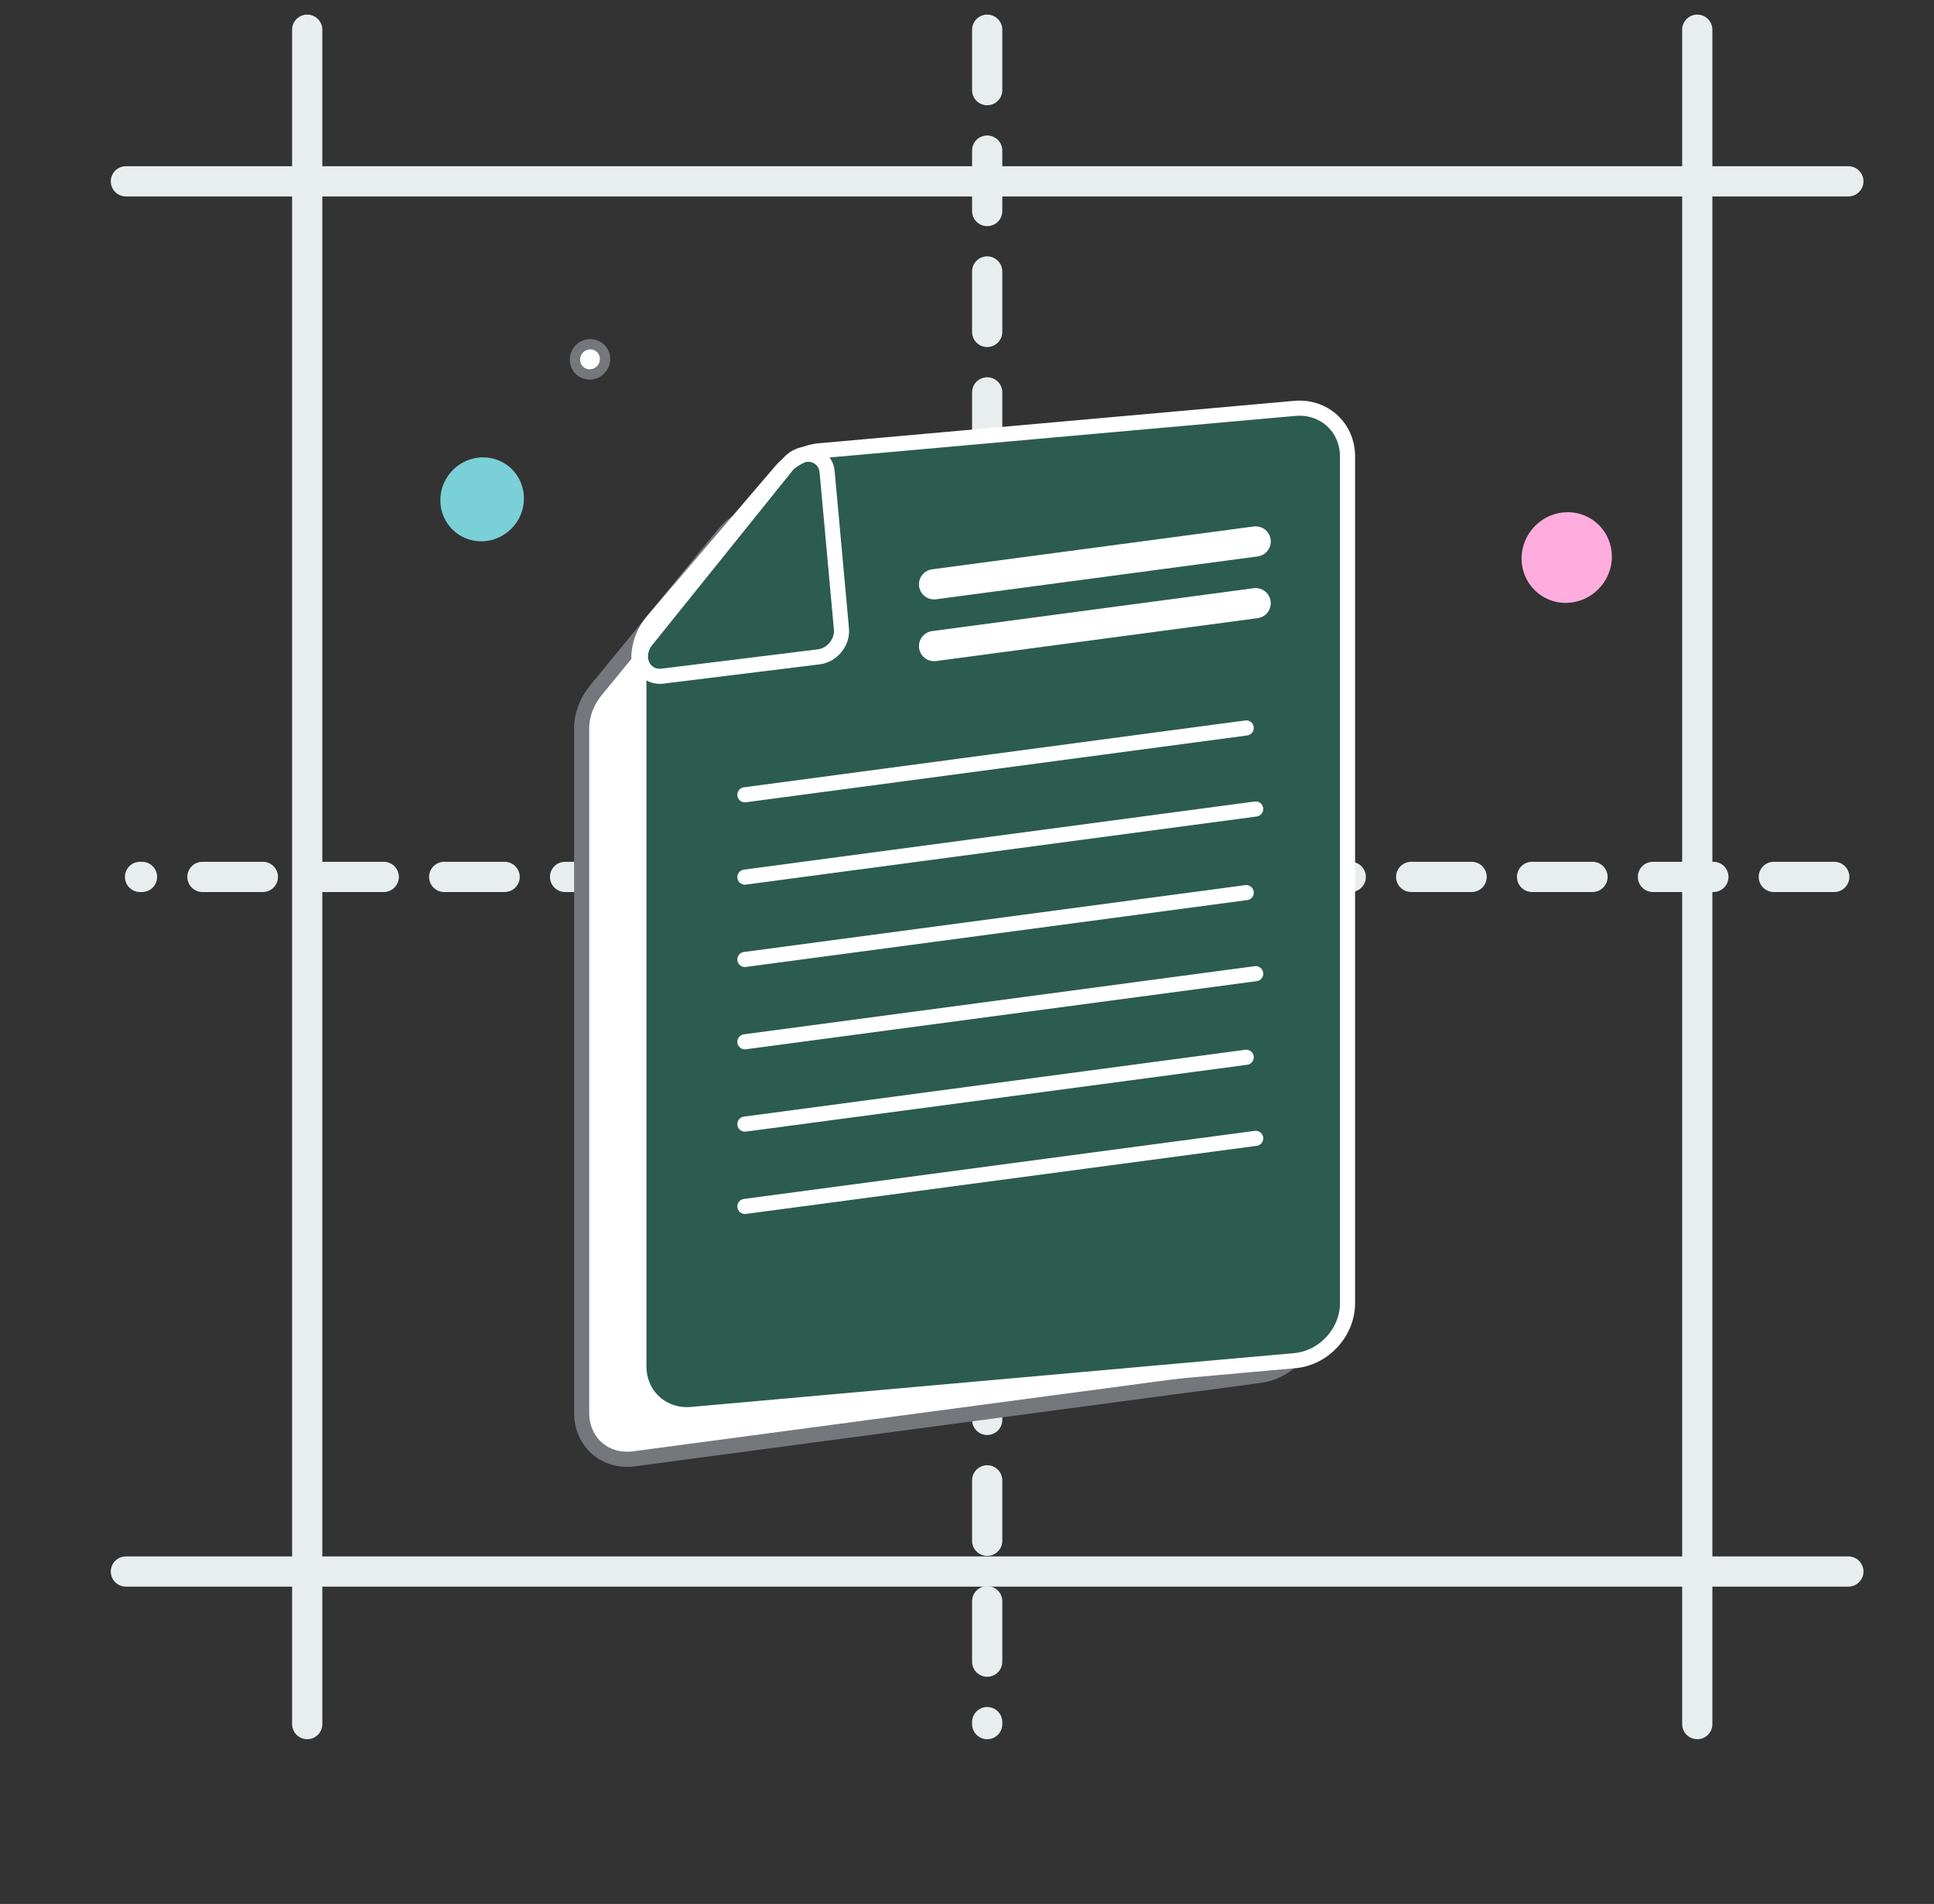 <svg width="64" height="63" viewBox="0 0 64 63" fill="none" xmlns="http://www.w3.org/2000/svg">
<rect x="0" y="0" width="64" height="63" fill="#333333" stroke="none"/>
<path d="M32.668 0.983L32.668 57.049" stroke="#E8EEEE" stroke-linecap="round" stroke-dasharray="2 2"/>
<path d="M60.699 29.016L4.634 29.016" stroke="#E8EEEE" stroke-linecap="round" stroke-dasharray="2 2"/>
<path d="M56.166 0.983L56.166 57.049" stroke="#E8EEEE" stroke-linecap="round"/>
<path d="M10.166 0.983L10.166 57.049" stroke="#E8EEEE" stroke-linecap="round"/>
<path d="M61.166 6L4.166 6" stroke="#E8EEEE" stroke-linecap="round"/>
<path d="M61.166 52L4.166 52" stroke="#E8EEEE" stroke-linecap="round"/>
<path d="M41.7 45.509L20.983 48.271C20.024 48.399 19.248 47.719 19.248 46.753V24.105C19.248 23.664 19.413 23.217 19.71 22.854L23.948 17.678C24.259 17.299 24.69 17.04 25.147 16.96L40.839 14.197C41.789 14.03 42.595 14.661 42.645 15.612L44.061 42.354C44.08 42.715 43.986 43.088 43.792 43.421L43.164 44.503C42.845 45.05 42.293 45.43 41.7 45.509Z" fill="white" stroke="#74777C" stroke-width="0.5"/>
<path d="M44.593 15.107V43.118C44.593 44.084 43.811 44.937 42.846 45.023L22.889 46.803C21.924 46.889 21.142 46.176 21.142 45.209V21.773C21.142 21.331 21.308 20.891 21.608 20.541L25.84 15.59C26.171 15.203 26.635 14.959 27.121 14.916L42.846 13.513C43.811 13.427 44.593 14.141 44.593 15.107Z" fill="#2B5C4F" stroke="white" stroke-width="0.5"/>
<path d="M30.91 19.334L41.552 17.916" stroke="white" stroke-linecap="round"/>
<path d="M30.91 21.378L41.552 19.959" stroke="white" stroke-linecap="round"/>
<path d="M24.65 26.299L41.24 24.087" stroke="white" stroke-width="0.5" stroke-linecap="round"/>
<path d="M24.65 31.748L41.24 29.536" stroke="white" stroke-width="0.5" stroke-linecap="round"/>
<path d="M24.65 37.196L41.24 34.984" stroke="white" stroke-width="0.5" stroke-linecap="round"/>
<path d="M24.65 29.023L41.553 26.769" stroke="white" stroke-width="0.5" stroke-linecap="round"/>
<path d="M24.65 34.472L41.553 32.218" stroke="white" stroke-width="0.5" stroke-linecap="round"/>
<path d="M24.65 39.92L41.553 37.667" stroke="white" stroke-width="0.5" stroke-linecap="round"/>
<path d="M27.372 15.618L27.845 20.816C27.885 21.253 27.537 21.679 27.097 21.734L21.93 22.372C21.288 22.451 20.956 21.727 21.387 21.19L26.081 15.354C26.516 14.813 27.313 14.976 27.372 15.618Z" stroke="white" stroke-width="0.5" stroke-linejoin="round"/>
<circle cx="1.389" cy="1.389" r="1.389" transform="matrix(0.991 0.078 0.099 -0.997 14.441 17.799)" fill="#7AD0D7"/>
<circle cx="1.5" cy="1.5" r="1.5" transform="matrix(0.991 0.078 -0.099 0.997 50.508 16.836)" fill="#FFADDF"/>
<path d="M19.475 12.389C19.749 12.41 19.993 12.204 20.02 11.929C20.047 11.654 19.848 11.413 19.574 11.392C19.3 11.37 19.056 11.576 19.029 11.851C19.001 12.127 19.201 12.367 19.475 12.389Z" fill="white" stroke="#74777C" stroke-width="0.341" stroke-linecap="round" stroke-linejoin="round"/>
</svg>
